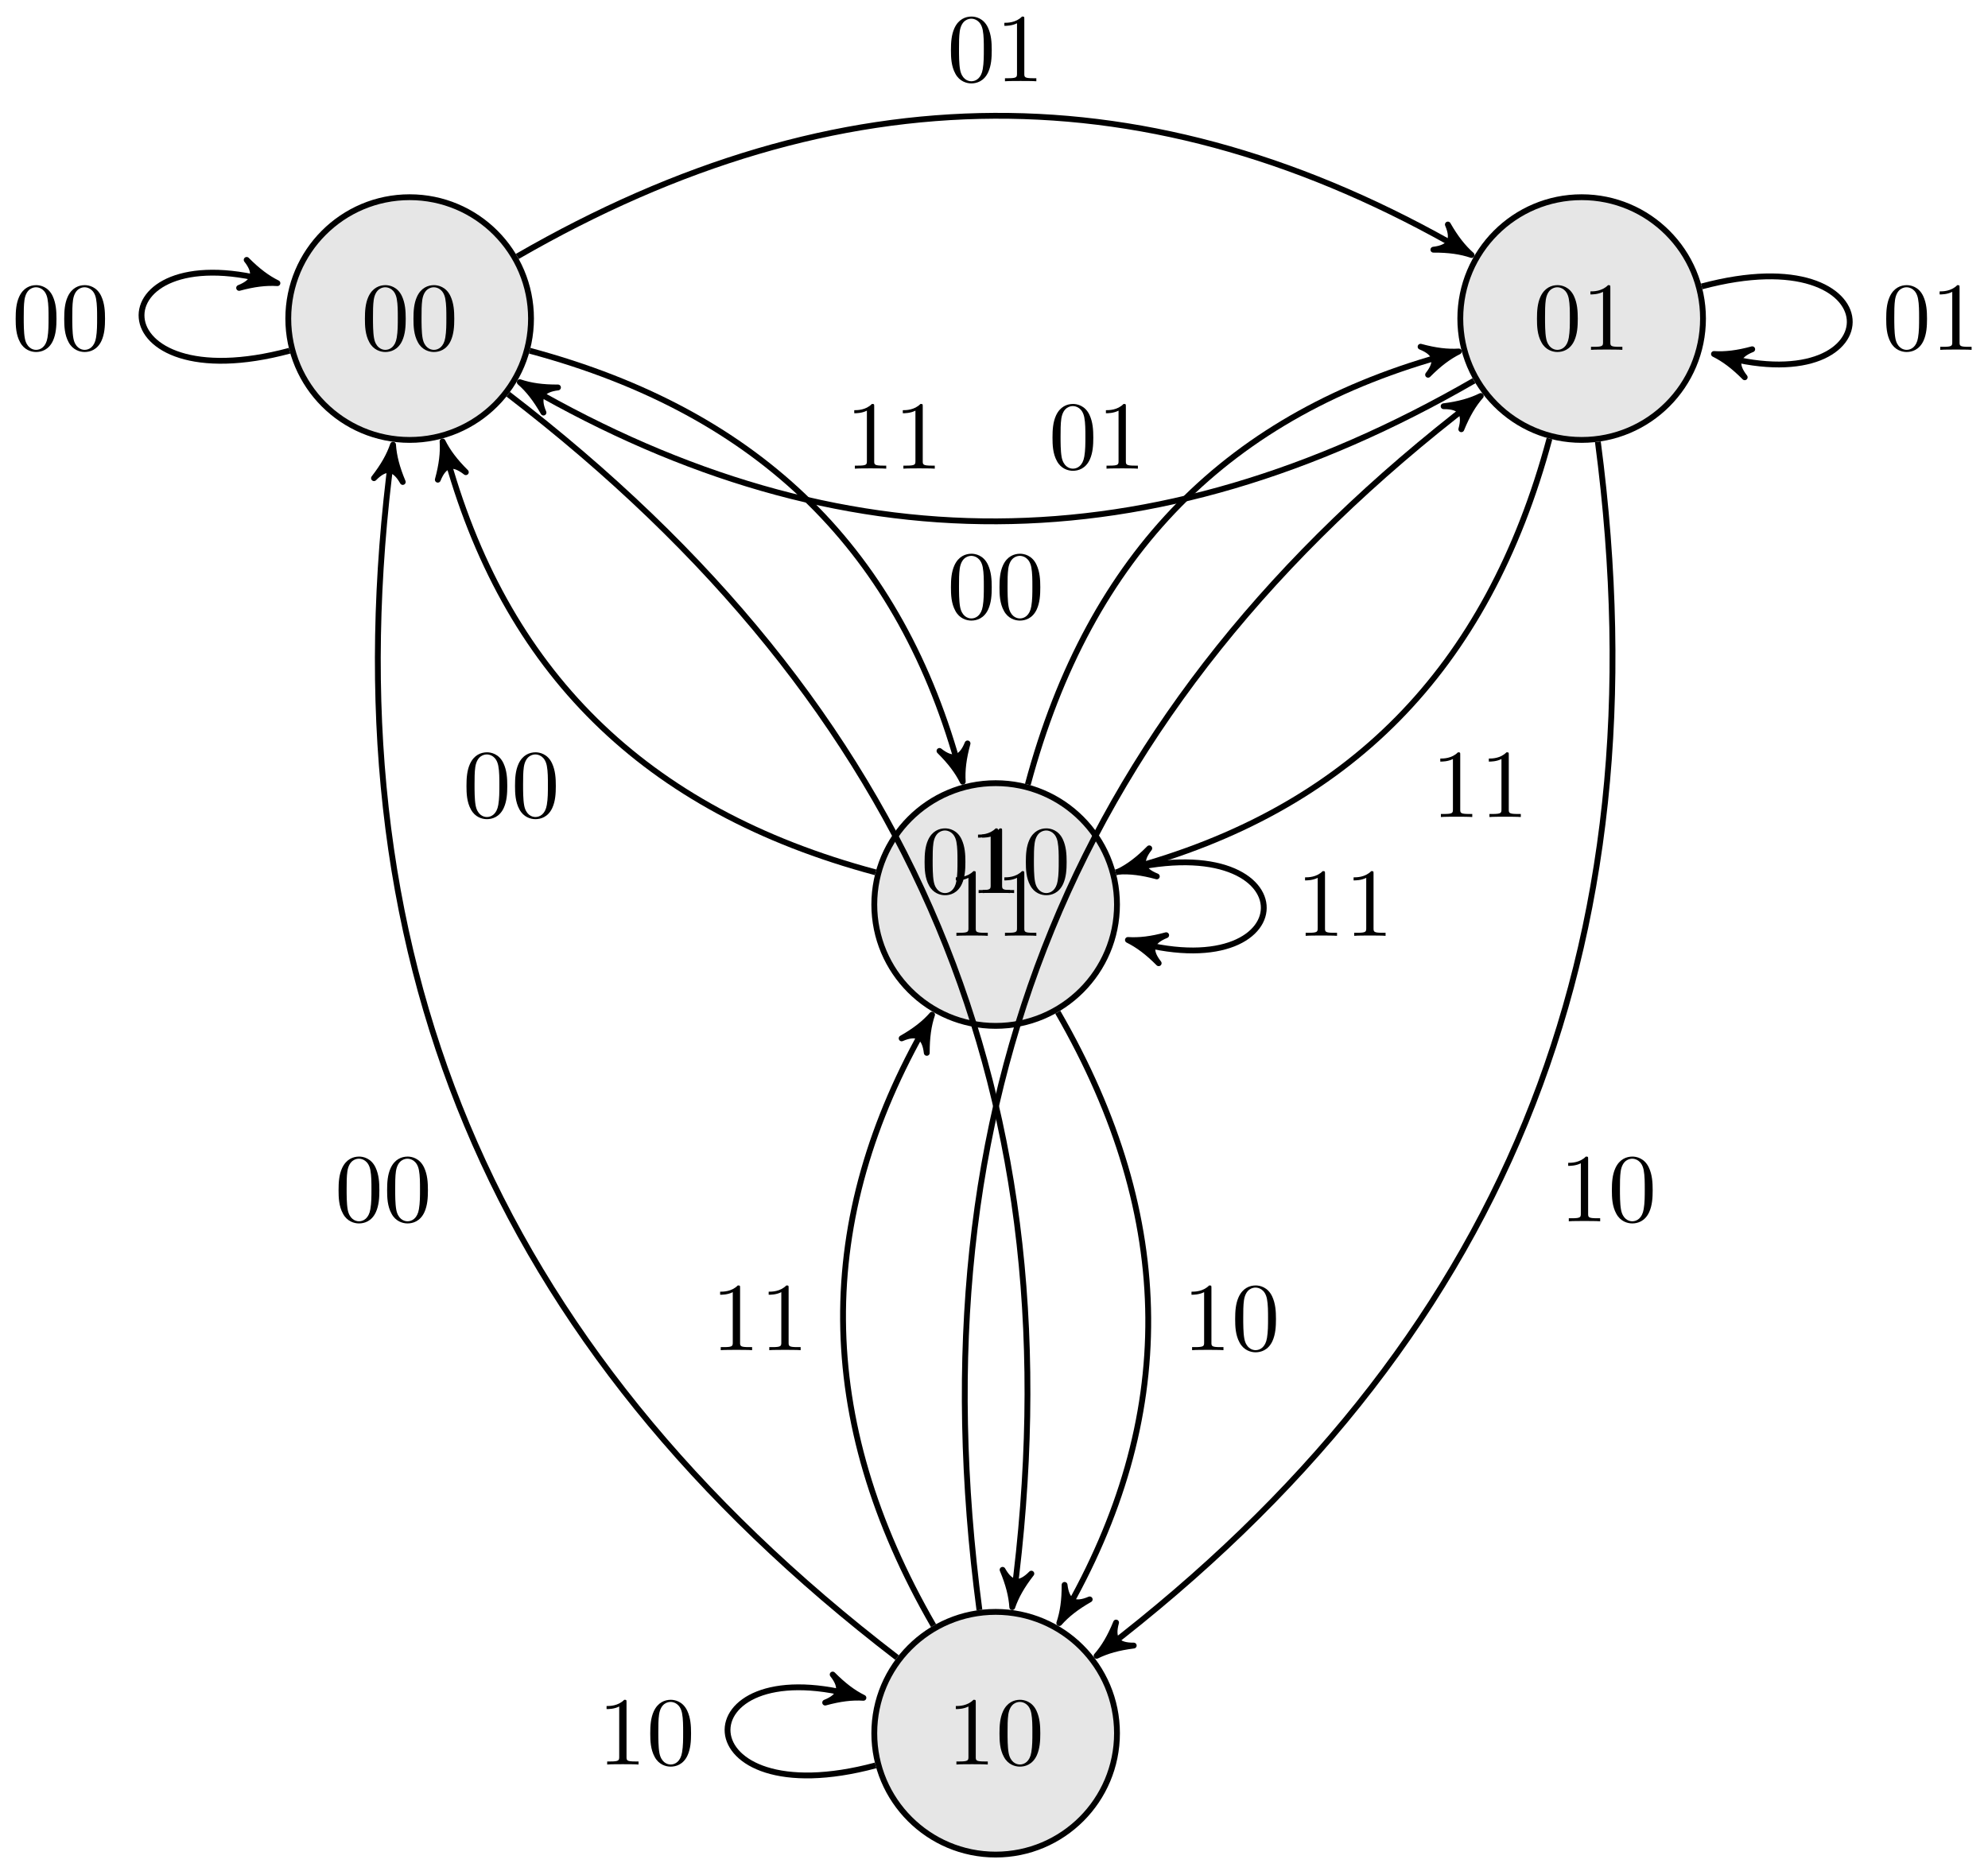 <?xml version="1.0" encoding="UTF-8"?>
<svg xmlns="http://www.w3.org/2000/svg" xmlns:xlink="http://www.w3.org/1999/xlink" width="204pt" height="192pt" viewBox="0 0 204 192" version="1.1">
<defs>
<g>
<symbol overflow="visible" id="glyph0-0">
<path style="stroke:none;" d=""/>
</symbol>
<symbol overflow="visible" id="glyph0-1">
<path style="stroke:none;" d="M 4.578 -3.188 C 4.578 -3.984 4.531 -4.781 4.188 -5.516 C 3.734 -6.484 2.906 -6.641 2.5 -6.641 C 1.891 -6.641 1.172 -6.375 0.75 -5.453 C 0.438 -4.766 0.391 -3.984 0.391 -3.188 C 0.391 -2.438 0.422 -1.547 0.844 -0.781 C 1.266 0.016 2 0.219 2.484 0.219 C 3.016 0.219 3.781 0.016 4.219 -0.938 C 4.531 -1.625 4.578 -2.406 4.578 -3.188 Z M 2.484 0 C 2.094 0 1.5 -0.25 1.328 -1.203 C 1.219 -1.797 1.219 -2.719 1.219 -3.312 C 1.219 -3.953 1.219 -4.609 1.297 -5.141 C 1.484 -6.328 2.234 -6.422 2.484 -6.422 C 2.812 -6.422 3.469 -6.234 3.656 -5.25 C 3.766 -4.688 3.766 -3.938 3.766 -3.312 C 3.766 -2.562 3.766 -1.891 3.656 -1.25 C 3.5 -0.297 2.938 0 2.484 0 Z M 2.484 0 "/>
</symbol>
<symbol overflow="visible" id="glyph0-2">
<path style="stroke:none;" d="M 2.938 -6.375 C 2.938 -6.625 2.938 -6.641 2.703 -6.641 C 2.078 -6 1.203 -6 0.891 -6 L 0.891 -5.688 C 1.094 -5.688 1.672 -5.688 2.188 -5.953 L 2.188 -0.781 C 2.188 -0.422 2.156 -0.312 1.266 -0.312 L 0.953 -0.312 L 0.953 0 C 1.297 -0.031 2.156 -0.031 2.562 -0.031 C 2.953 -0.031 3.828 -0.031 4.172 0 L 4.172 -0.312 L 3.859 -0.312 C 2.953 -0.312 2.938 -0.422 2.938 -0.781 Z M 2.938 -6.375 "/>
</symbol>
</g>
</defs>
<g id="surface1">
<path style="fill-rule:nonzero;fill:rgb(89.999%,89.999%,89.999%);fill-opacity:1;stroke-width:0.598;stroke-linecap:butt;stroke-linejoin:miter;stroke:rgb(0%,0%,0%);stroke-opacity:1;stroke-miterlimit:10;" d="M 12.455 0.002 C 12.455 6.877 6.877 12.455 -0.001 12.455 C -6.88 12.455 -12.454 6.877 -12.454 0.002 C -12.454 -6.877 -6.88 -12.452 -0.001 -12.452 C 6.877 -12.452 12.455 -6.877 12.455 0.002 Z M 12.455 0.002 " transform="matrix(1,0,0,-1,42.036,32.693)"/>
<g style="fill:rgb(0%,0%,0%);fill-opacity:1;">
  <use xlink:href="#glyph0-1" x="37.055" y="35.903"/>
  <use xlink:href="#glyph0-1" x="42.037" y="35.903"/>
</g>
<path style="fill-rule:nonzero;fill:rgb(89.999%,89.999%,89.999%);fill-opacity:1;stroke-width:0.598;stroke-linecap:butt;stroke-linejoin:miter;stroke:rgb(0%,0%,0%);stroke-opacity:1;stroke-miterlimit:10;" d="M 72.585 -60.131 C 72.585 -53.256 67.011 -47.678 60.133 -47.678 C 53.254 -47.678 47.68 -53.256 47.68 -60.131 C 47.68 -67.01 53.254 -72.584 60.133 -72.584 C 67.011 -72.584 72.585 -67.01 72.585 -60.131 Z M 72.585 -60.131 " transform="matrix(1,0,0,-1,42.036,32.693)"/>
<g style="fill:rgb(0%,0%,0%);fill-opacity:1;">
  <use xlink:href="#glyph0-2" x="97.19" y="96.036"/>
  <use xlink:href="#glyph0-2" x="102.172" y="96.036"/>
</g>
<path style="fill-rule:nonzero;fill:rgb(89.999%,89.999%,89.999%);fill-opacity:1;stroke-width:0.598;stroke-linecap:butt;stroke-linejoin:miter;stroke:rgb(0%,0%,0%);stroke-opacity:1;stroke-miterlimit:10;" d="M 132.719 0.002 C 132.719 6.877 127.145 12.455 120.266 12.455 C 113.388 12.455 107.814 6.877 107.814 0.002 C 107.814 -6.877 113.388 -12.452 120.266 -12.452 C 127.145 -12.452 132.719 -6.877 132.719 0.002 Z M 132.719 0.002 " transform="matrix(1,0,0,-1,42.036,32.693)"/>
<g style="fill:rgb(0%,0%,0%);fill-opacity:1;">
  <use xlink:href="#glyph0-1" x="157.326" y="35.903"/>
  <use xlink:href="#glyph0-2" x="162.308" y="35.903"/>
</g>
<path style="fill-rule:nonzero;fill:rgb(89.999%,89.999%,89.999%);fill-opacity:1;stroke-width:0.598;stroke-linecap:butt;stroke-linejoin:miter;stroke:rgb(0%,0%,0%);stroke-opacity:1;stroke-miterlimit:10;" d="M 72.585 -145.174 C 72.585 -138.295 67.011 -132.721 60.133 -132.721 C 53.254 -132.721 47.68 -138.295 47.68 -145.174 C 47.68 -152.049 53.254 -157.627 60.133 -157.627 C 67.011 -157.627 72.585 -152.049 72.585 -145.174 Z M 72.585 -145.174 " transform="matrix(1,0,0,-1,42.036,32.693)"/>
<g style="fill:rgb(0%,0%,0%);fill-opacity:1;">
  <use xlink:href="#glyph0-2" x="97.19" y="181.076"/>
  <use xlink:href="#glyph0-1" x="102.172" y="181.076"/>
</g>
<path style="fill:none;stroke-width:0.598;stroke-linecap:butt;stroke-linejoin:miter;stroke:rgb(0%,0%,0%);stroke-opacity:1;stroke-miterlimit:10;" d="M -12.317 -3.299 C -32.207 -8.631 -32.207 8.63 -14.454 3.873 " transform="matrix(1,0,0,-1,42.036,32.693)"/>
<path style="fill-rule:nonzero;fill:rgb(0%,0%,0%);fill-opacity:1;stroke-width:0.598;stroke-linecap:butt;stroke-linejoin:round;stroke:rgb(0%,0%,0%);stroke-opacity:1;stroke-miterlimit:10;" d="M 0.919 -0 C -0.231 0.23 -1.376 0.687 -2.748 1.488 C -1.375 0.457 -1.373 -0.457 -2.751 -1.489 C -1.376 -0.688 -0.229 -0.231 0.919 -0 Z M 0.919 -0 " transform="matrix(0.966,0.259,0.259,-0.966,27.581,28.82)"/>
<g style="fill:rgb(0%,0%,0%);fill-opacity:1;">
  <use xlink:href="#glyph0-1" x="1.217" y="35.903"/>
  <use xlink:href="#glyph0-1" x="6.199" y="35.903"/>
</g>
<path style="fill:none;stroke-width:0.598;stroke-linecap:butt;stroke-linejoin:miter;stroke:rgb(0%,0%,0%);stroke-opacity:1;stroke-miterlimit:10;" d="M 11.045 6.377 C 44.2 25.521 76.065 25.521 108.169 6.982 " transform="matrix(1,0,0,-1,42.036,32.693)"/>
<path style="fill-rule:nonzero;fill:rgb(0%,0%,0%);fill-opacity:1;stroke-width:0.598;stroke-linecap:butt;stroke-linejoin:round;stroke:rgb(0%,0%,0%);stroke-opacity:1;stroke-miterlimit:10;" d="M 0.916 -0.001 C -0.228 0.232 -1.376 0.688 -2.751 1.491 C -1.374 0.459 -1.374 -0.457 -2.748 -1.489 C -1.376 -0.688 -0.229 -0.229 0.916 -0.001 Z M 0.916 -0.001 " transform="matrix(0.866,0.5,0.5,-0.866,150.211,25.709)"/>
<g style="fill:rgb(0%,0%,0%);fill-opacity:1;">
  <use xlink:href="#glyph0-1" x="97.19" y="8.34"/>
  <use xlink:href="#glyph0-2" x="102.172" y="8.34"/>
</g>
<path style="fill:none;stroke-width:0.598;stroke-linecap:butt;stroke-linejoin:miter;stroke:rgb(0%,0%,0%);stroke-opacity:1;stroke-miterlimit:10;" d="M 10.115 -7.764 C 51.973 -39.881 68.683 -80.221 61.957 -131.327 " transform="matrix(1,0,0,-1,42.036,32.693)"/>
<path style="fill-rule:nonzero;fill:rgb(0%,0%,0%);fill-opacity:1;stroke-width:0.598;stroke-linecap:butt;stroke-linejoin:round;stroke:rgb(0%,0%,0%);stroke-opacity:1;stroke-miterlimit:10;" d="M 0.915 -0.001 C -0.23 0.231 -1.374 0.687 -2.749 1.491 C -1.375 0.458 -1.373 -0.459 -2.75 -1.488 C -1.374 -0.688 -0.229 -0.23 0.915 -0.001 Z M 0.915 -0.001 " transform="matrix(-0.131,0.991,0.991,0.131,103.995,164.019)"/>
<g style="fill:rgb(0%,0%,0%);fill-opacity:1;">
  <use xlink:href="#glyph0-2" x="99.894" y="91.649"/>
  <use xlink:href="#glyph0-1" x="104.876" y="91.649"/>
</g>
<path style="fill:none;stroke-width:0.598;stroke-linecap:butt;stroke-linejoin:miter;stroke:rgb(0%,0%,0%);stroke-opacity:1;stroke-miterlimit:10;" d="M 12.319 -3.299 C 36.126 -9.682 50.453 -24.006 56.519 -46.643 " transform="matrix(1,0,0,-1,42.036,32.693)"/>
<path style="fill-rule:nonzero;fill:rgb(0%,0%,0%);fill-opacity:1;stroke-width:0.598;stroke-linecap:butt;stroke-linejoin:round;stroke:rgb(0%,0%,0%);stroke-opacity:1;stroke-miterlimit:10;" d="M 0.916 -0.001 C -0.228 0.229 -1.375 0.686 -2.749 1.491 C -1.375 0.459 -1.375 -0.459 -2.751 -1.489 C -1.376 -0.689 -0.229 -0.228 0.916 -0.001 Z M 0.916 -0.001 " transform="matrix(0.259,0.966,0.966,-0.259,98.557,79.334)"/>
<g style="fill:rgb(0%,0%,0%);fill-opacity:1;">
  <use xlink:href="#glyph0-2" x="86.769" y="48.095"/>
  <use xlink:href="#glyph0-2" x="91.75" y="48.095"/>
</g>
<path style="fill:none;stroke-width:0.598;stroke-linecap:butt;stroke-linejoin:miter;stroke:rgb(0%,0%,0%);stroke-opacity:1;stroke-miterlimit:10;" d="M 132.582 3.298 C 152.472 8.63 152.472 -8.631 134.719 -3.873 " transform="matrix(1,0,0,-1,42.036,32.693)"/>
<path style="fill-rule:nonzero;fill:rgb(0%,0%,0%);fill-opacity:1;stroke-width:0.598;stroke-linecap:butt;stroke-linejoin:round;stroke:rgb(0%,0%,0%);stroke-opacity:1;stroke-miterlimit:10;" d="M 0.915 -0.001 C -0.23 0.23 -1.376 0.688 -2.751 1.488 C -1.375 0.457 -1.377 -0.457 -2.75 -1.488 C -1.376 -0.687 -0.228 -0.23 0.915 -0.001 Z M 0.915 -0.001 " transform="matrix(-0.966,-0.259,-0.259,0.966,176.763,36.566)"/>
<g style="fill:rgb(0%,0%,0%);fill-opacity:1;">
  <use xlink:href="#glyph0-1" x="193.164" y="35.903"/>
  <use xlink:href="#glyph0-2" x="198.145" y="35.903"/>
</g>
<path style="fill:none;stroke-width:0.598;stroke-linecap:butt;stroke-linejoin:miter;stroke:rgb(0%,0%,0%);stroke-opacity:1;stroke-miterlimit:10;" d="M 109.22 -6.377 C 76.065 -25.518 44.2 -25.518 12.096 -6.983 " transform="matrix(1,0,0,-1,42.036,32.693)"/>
<path style="fill-rule:nonzero;fill:rgb(0%,0%,0%);fill-opacity:1;stroke-width:0.598;stroke-linecap:butt;stroke-linejoin:round;stroke:rgb(0%,0%,0%);stroke-opacity:1;stroke-miterlimit:10;" d="M 0.916 0 C -0.23 0.227 -1.376 0.689 -2.749 1.488 C -1.374 0.459 -1.377 -0.458 -2.748 -1.489 C -1.376 -0.687 -0.229 -0.228 0.916 0 Z M 0.916 0 " transform="matrix(-0.866,-0.5,-0.5,0.866,54.133,39.677)"/>
<g style="fill:rgb(0%,0%,0%);fill-opacity:1;">
  <use xlink:href="#glyph0-1" x="97.19" y="63.466"/>
  <use xlink:href="#glyph0-1" x="102.172" y="63.466"/>
</g>
<path style="fill:none;stroke-width:0.598;stroke-linecap:butt;stroke-linejoin:miter;stroke:rgb(0%,0%,0%);stroke-opacity:1;stroke-miterlimit:10;" d="M 121.93 -12.643 C 128.817 -64.952 112.106 -105.291 71.214 -136.67 " transform="matrix(1,0,0,-1,42.036,32.693)"/>
<path style="fill-rule:nonzero;fill:rgb(0%,0%,0%);fill-opacity:1;stroke-width:0.598;stroke-linecap:butt;stroke-linejoin:round;stroke:rgb(0%,0%,0%);stroke-opacity:1;stroke-miterlimit:10;" d="M 0.916 0.001 C -0.229 0.229 -1.375 0.685 -2.748 1.488 C -1.376 0.459 -1.375 -0.457 -2.749 -1.49 C -1.375 -0.688 -0.23 -0.228 0.916 0.001 Z M 0.916 0.001 " transform="matrix(-0.793,0.609,0.609,0.793,113.254,169.364)"/>
<g style="fill:rgb(0%,0%,0%);fill-opacity:1;">
  <use xlink:href="#glyph0-2" x="160.03" y="125.331"/>
  <use xlink:href="#glyph0-1" x="165.012" y="125.331"/>
</g>
<path style="fill:none;stroke-width:0.598;stroke-linecap:butt;stroke-linejoin:miter;stroke:rgb(0%,0%,0%);stroke-opacity:1;stroke-miterlimit:10;" d="M 116.966 -12.319 C 110.587 -36.127 96.26 -50.452 73.624 -56.518 " transform="matrix(1,0,0,-1,42.036,32.693)"/>
<path style="fill-rule:nonzero;fill:rgb(0%,0%,0%);fill-opacity:1;stroke-width:0.598;stroke-linecap:butt;stroke-linejoin:round;stroke:rgb(0%,0%,0%);stroke-opacity:1;stroke-miterlimit:10;" d="M 0.919 0.001 C -0.23 0.228 -1.376 0.688 -2.751 1.489 C -1.373 0.457 -1.375 -0.456 -2.749 -1.492 C -1.376 -0.686 -0.231 -0.229 0.919 0.001 Z M 0.919 0.001 " transform="matrix(-0.966,0.259,0.259,0.966,115.664,89.211)"/>
<g style="fill:rgb(0%,0%,0%);fill-opacity:1;">
  <use xlink:href="#glyph0-2" x="146.905" y="83.844"/>
  <use xlink:href="#glyph0-2" x="151.886" y="83.844"/>
</g>
<path style="fill:none;stroke-width:0.598;stroke-linecap:butt;stroke-linejoin:miter;stroke:rgb(0%,0%,0%);stroke-opacity:1;stroke-miterlimit:10;" d="M 47.817 -148.475 C 27.927 -153.803 27.927 -136.545 45.68 -141.299 " transform="matrix(1,0,0,-1,42.036,32.693)"/>
<path style="fill-rule:nonzero;fill:rgb(0%,0%,0%);fill-opacity:1;stroke-width:0.598;stroke-linecap:butt;stroke-linejoin:round;stroke:rgb(0%,0%,0%);stroke-opacity:1;stroke-miterlimit:10;" d="M 0.915 0 C -0.229 0.227 -1.376 0.688 -2.751 1.489 C -1.375 0.458 -1.375 -0.46 -2.749 -1.491 C -1.375 -0.686 -0.228 -0.229 0.915 0 Z M 0.915 0 " transform="matrix(0.966,0.259,0.259,-0.966,87.717,173.994)"/>
<g style="fill:rgb(0%,0%,0%);fill-opacity:1;">
  <use xlink:href="#glyph0-2" x="61.353" y="181.076"/>
  <use xlink:href="#glyph0-1" x="66.335" y="181.076"/>
</g>
<path style="fill:none;stroke-width:0.598;stroke-linecap:butt;stroke-linejoin:miter;stroke:rgb(0%,0%,0%);stroke-opacity:1;stroke-miterlimit:10;" d="M 50.016 -137.412 C 8.159 -105.291 -8.552 -64.952 -1.821 -13.846 " transform="matrix(1,0,0,-1,42.036,32.693)"/>
<path style="fill-rule:nonzero;fill:rgb(0%,0%,0%);fill-opacity:1;stroke-width:0.598;stroke-linecap:butt;stroke-linejoin:round;stroke:rgb(0%,0%,0%);stroke-opacity:1;stroke-miterlimit:10;" d="M 0.916 0.001 C -0.229 0.228 -1.374 0.688 -2.748 1.489 C -1.375 0.46 -1.376 -0.458 -2.75 -1.49 C -1.374 -0.687 -0.228 -0.229 0.916 0.001 Z M 0.916 0.001 " transform="matrix(0.131,-0.991,-0.991,-0.131,40.213,46.541)"/>
<g style="fill:rgb(0%,0%,0%);fill-opacity:1;">
  <use xlink:href="#glyph0-1" x="34.351" y="125.331"/>
  <use xlink:href="#glyph0-1" x="39.333" y="125.331"/>
</g>
<path style="fill:none;stroke-width:0.598;stroke-linecap:butt;stroke-linejoin:miter;stroke:rgb(0%,0%,0%);stroke-opacity:1;stroke-miterlimit:10;" d="M 53.758 -134.131 C 41.481 -112.87 41.481 -92.436 53.148 -72.229 " transform="matrix(1,0,0,-1,42.036,32.693)"/>
<path style="fill-rule:nonzero;fill:rgb(0%,0%,0%);fill-opacity:1;stroke-width:0.598;stroke-linecap:butt;stroke-linejoin:round;stroke:rgb(0%,0%,0%);stroke-opacity:1;stroke-miterlimit:10;" d="M 0.915 0.001 C -0.231 0.228 -1.375 0.686 -2.75 1.489 C -1.373 0.457 -1.373 -0.458 -2.75 -1.488 C -1.375 -0.689 -0.228 -0.23 0.915 0.001 Z M 0.915 0.001 " transform="matrix(0.5,-0.866,-0.866,-0.5,95.188,104.922)"/>
<g style="fill:rgb(0%,0%,0%);fill-opacity:1;">
  <use xlink:href="#glyph0-2" x="73.006" y="138.556"/>
  <use xlink:href="#glyph0-2" x="77.987" y="138.556"/>
</g>
<path style="fill:none;stroke-width:0.598;stroke-linecap:butt;stroke-linejoin:miter;stroke:rgb(0%,0%,0%);stroke-opacity:1;stroke-miterlimit:10;" d="M 58.469 -132.53 C 51.582 -80.221 68.292 -39.881 109.185 -8.502 " transform="matrix(1,0,0,-1,42.036,32.693)"/>
<path style="fill-rule:nonzero;fill:rgb(0%,0%,0%);fill-opacity:1;stroke-width:0.598;stroke-linecap:butt;stroke-linejoin:round;stroke:rgb(0%,0%,0%);stroke-opacity:1;stroke-miterlimit:10;" d="M 0.917 0.001 C -0.228 0.229 -1.374 0.685 -2.751 1.49 C -1.375 0.46 -1.374 -0.457 -2.748 -1.49 C -1.375 -0.688 -0.229 -0.228 0.917 0.001 Z M 0.917 0.001 " transform="matrix(0.793,-0.609,-0.609,-0.793,151.226,41.195)"/>
<g style="fill:rgb(0%,0%,0%);fill-opacity:1;">
  <use xlink:href="#glyph0-1" x="94.487" y="91.649"/>
  <use xlink:href="#glyph0-2" x="99.469" y="91.649"/>
</g>
<path style="fill:none;stroke-width:0.598;stroke-linecap:butt;stroke-linejoin:miter;stroke:rgb(0%,0%,0%);stroke-opacity:1;stroke-miterlimit:10;" d="M 72.452 -56.834 C 92.342 -51.502 92.342 -68.764 74.589 -64.006 " transform="matrix(1,0,0,-1,42.036,32.693)"/>
<path style="fill-rule:nonzero;fill:rgb(0%,0%,0%);fill-opacity:1;stroke-width:0.598;stroke-linecap:butt;stroke-linejoin:round;stroke:rgb(0%,0%,0%);stroke-opacity:1;stroke-miterlimit:10;" d="M 0.916 -0 C -0.23 0.231 -1.375 0.688 -2.75 1.488 C -1.374 0.458 -1.376 -0.457 -2.749 -1.488 C -1.375 -0.687 -0.228 -0.23 0.916 -0 Z M 0.916 -0 " transform="matrix(-0.966,-0.259,-0.259,0.966,116.627,96.698)"/>
<g style="fill:rgb(0%,0%,0%);fill-opacity:1;">
  <use xlink:href="#glyph0-2" x="133.028" y="96.036"/>
  <use xlink:href="#glyph0-2" x="138.009" y="96.036"/>
</g>
<path style="fill:none;stroke-width:0.598;stroke-linecap:butt;stroke-linejoin:miter;stroke:rgb(0%,0%,0%);stroke-opacity:1;stroke-miterlimit:10;" d="M 47.817 -56.83 C 24.005 -50.452 9.682 -36.127 3.616 -13.491 " transform="matrix(1,0,0,-1,42.036,32.693)"/>
<path style="fill-rule:nonzero;fill:rgb(0%,0%,0%);fill-opacity:1;stroke-width:0.598;stroke-linecap:butt;stroke-linejoin:round;stroke:rgb(0%,0%,0%);stroke-opacity:1;stroke-miterlimit:10;" d="M 0.915 0.001 C -0.228 0.23 -1.376 0.687 -2.75 1.488 C -1.377 0.457 -1.375 -0.457 -2.751 -1.488 C -1.376 -0.688 -0.23 -0.23 0.915 0.001 Z M 0.915 0.001 " transform="matrix(-0.259,-0.966,-0.966,0.259,45.652,46.185)"/>
<g style="fill:rgb(0%,0%,0%);fill-opacity:1;">
  <use xlink:href="#glyph0-1" x="47.477" y="83.844"/>
  <use xlink:href="#glyph0-1" x="52.458" y="83.844"/>
</g>
<path style="fill:none;stroke-width:0.598;stroke-linecap:butt;stroke-linejoin:miter;stroke:rgb(0%,0%,0%);stroke-opacity:1;stroke-miterlimit:10;" d="M 63.433 -47.815 C 69.812 -24.006 84.139 -9.682 106.775 -3.616 " transform="matrix(1,0,0,-1,42.036,32.693)"/>
<path style="fill-rule:nonzero;fill:rgb(0%,0%,0%);fill-opacity:1;stroke-width:0.598;stroke-linecap:butt;stroke-linejoin:round;stroke:rgb(0%,0%,0%);stroke-opacity:1;stroke-miterlimit:10;" d="M 0.915 0.001 C -0.228 0.231 -1.376 0.688 -2.75 1.489 C -1.377 0.457 -1.375 -0.457 -2.751 -1.488 C -1.376 -0.687 -0.231 -0.23 0.915 0.001 Z M 0.915 0.001 " transform="matrix(0.966,-0.259,-0.259,-0.966,148.816,36.308)"/>
<g style="fill:rgb(0%,0%,0%);fill-opacity:1;">
  <use xlink:href="#glyph0-1" x="107.612" y="48.095"/>
  <use xlink:href="#glyph0-2" x="112.593" y="48.095"/>
</g>
<path style="fill:none;stroke-width:0.598;stroke-linecap:butt;stroke-linejoin:miter;stroke:rgb(0%,0%,0%);stroke-opacity:1;stroke-miterlimit:10;" d="M 66.507 -71.178 C 78.784 -92.436 78.784 -112.87 67.117 -133.077 " transform="matrix(1,0,0,-1,42.036,32.693)"/>
<path style="fill-rule:nonzero;fill:rgb(0%,0%,0%);fill-opacity:1;stroke-width:0.598;stroke-linecap:butt;stroke-linejoin:round;stroke:rgb(0%,0%,0%);stroke-opacity:1;stroke-miterlimit:10;" d="M 0.915 0.001 C -0.228 0.23 -1.375 0.686 -2.75 1.489 C -1.376 0.46 -1.373 -0.459 -2.75 -1.488 C -1.377 -0.686 -0.228 -0.231 0.915 0.001 Z M 0.915 0.001 " transform="matrix(-0.5,0.866,0.866,0.5,109.156,165.77)"/>
<g style="fill:rgb(0%,0%,0%);fill-opacity:1;">
  <use xlink:href="#glyph0-2" x="121.374" y="138.556"/>
  <use xlink:href="#glyph0-1" x="126.356" y="138.556"/>
</g>
</g>
</svg>
